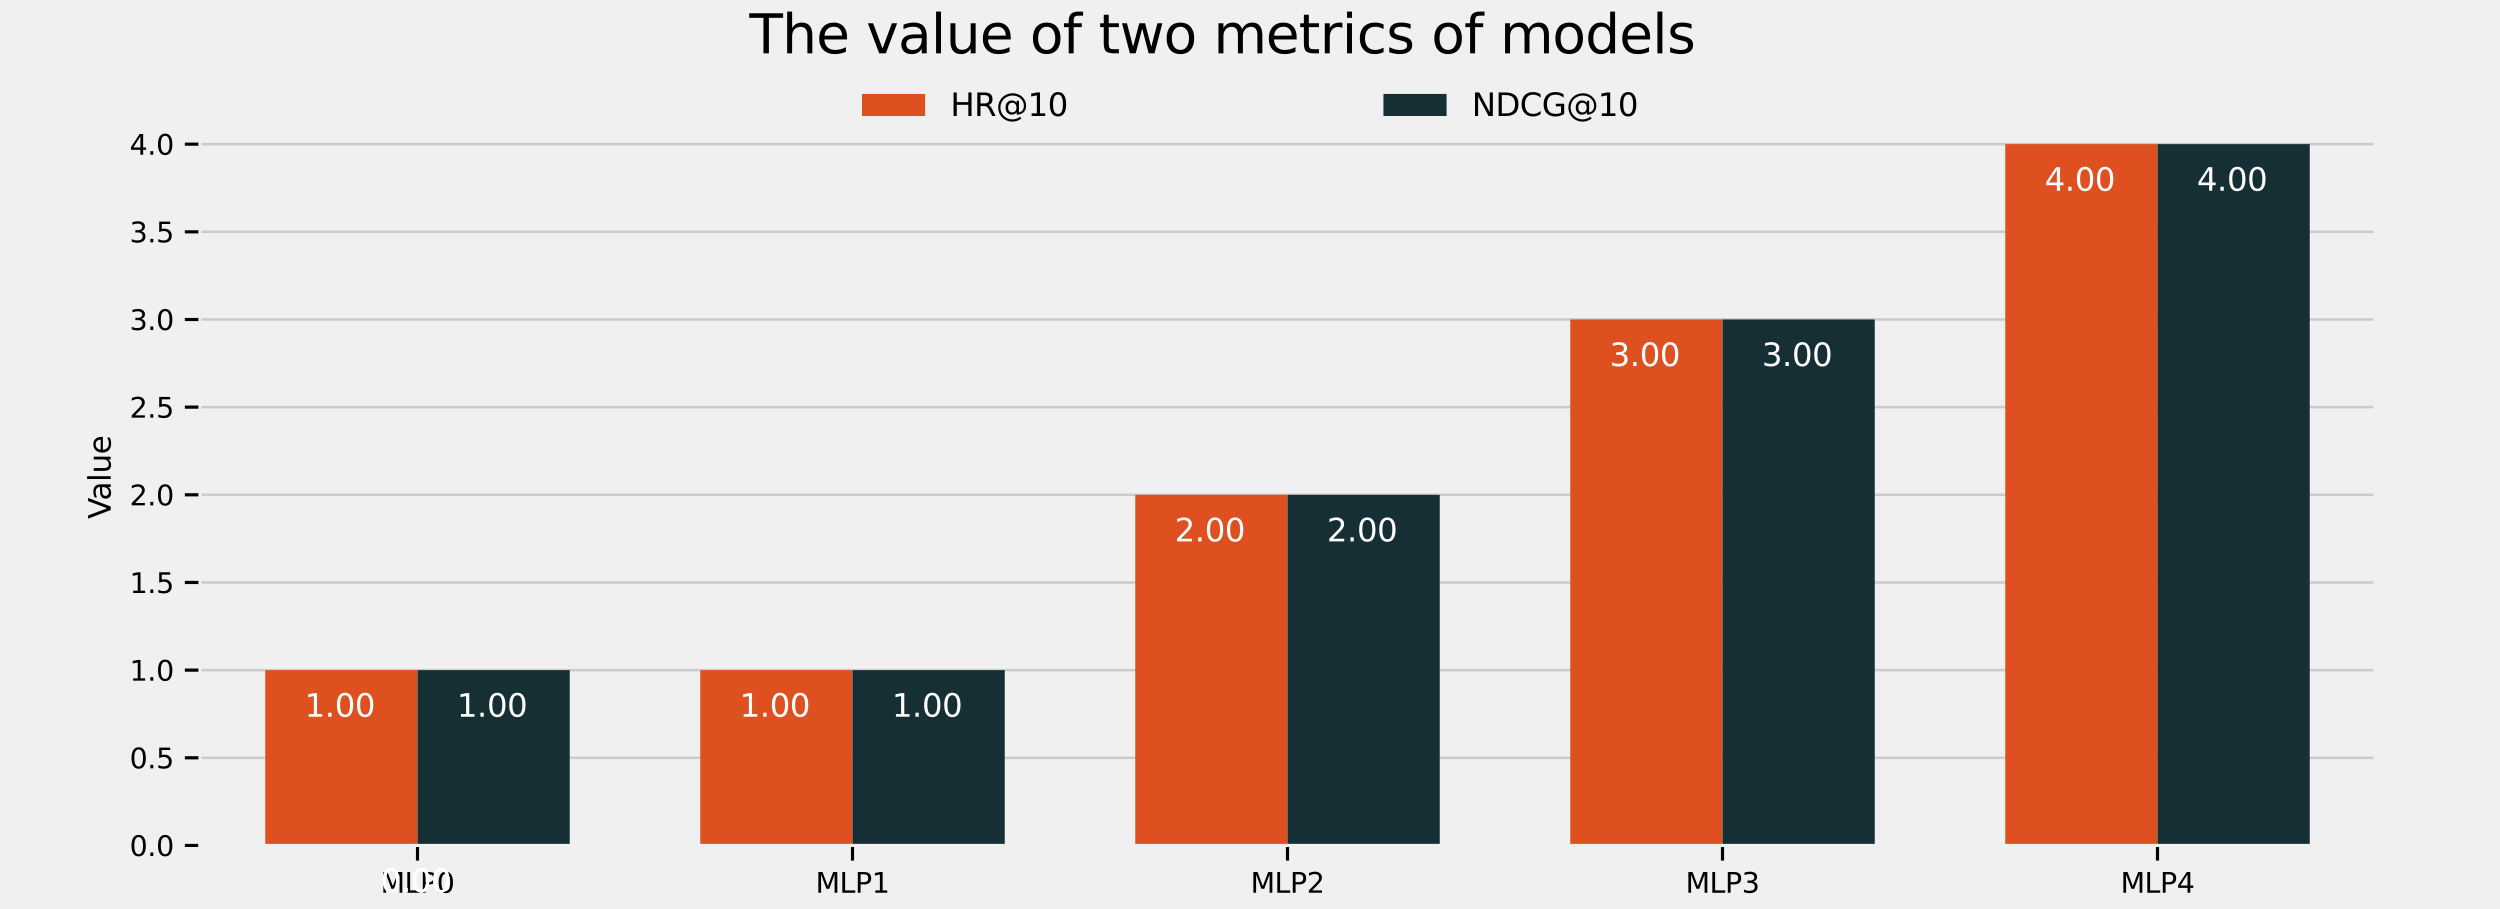 <?xml version="1.0" encoding="utf-8" standalone="no"?>
<!DOCTYPE svg PUBLIC "-//W3C//DTD SVG 1.1//EN"
  "http://www.w3.org/Graphics/SVG/1.1/DTD/svg11.dtd">
<svg xmlns:xlink="http://www.w3.org/1999/xlink" width="792pt" height="288pt" viewBox="0 0 792 288" xmlns="http://www.w3.org/2000/svg" version="1.1">
 <defs>
  <style type="text/css">*{stroke-linejoin: round; stroke-linecap: butt}</style>
 </defs>
 <g id="figure_1">
  <g id="patch_1">
   <path d="M 0 288 
L 792 288 
L 792 0 
L 0 0 
z
" style="fill: #f0f0f0"/>
  </g>
  <g id="axes_1">
   <g id="patch_2">
    <path d="M 63.36 267.84 
L 752.4 267.84 
L 752.4 34.56 
L 63.36 34.56 
z
" style="fill: #f0f0f0"/>
   </g>
   <g id="matplotlib.axis_1">
    <g id="xtick_1">
     <g id="line2d_1">
      <defs>
       <path id="m71b83e7e61" d="M 0 0 
L 0 4.8 
" style="stroke: #000000"/>
      </defs>
      <g>
       <use xlink:href="#m71b83e7e61" x="132.264" y="267.84" style="stroke: #000000"/>
      </g>
     </g>
     <g id="text_1">
      <!-- MLP0 -->
      <g transform="translate(120.563 282.827) scale(0.088 -0.088)">
       <defs>
        <path id="DejaVuSans-4d" d="M 628 4666 
L 1569 4666 
L 2759 1491 
L 3956 4666 
L 4897 4666 
L 4897 0 
L 4281 0 
L 4281 4097 
L 3078 897 
L 2444 897 
L 1241 4097 
L 1241 0 
L 628 0 
L 628 4666 
z
" transform="scale(0.016)"/>
        <path id="DejaVuSans-4c" d="M 628 4666 
L 1259 4666 
L 1259 531 
L 3531 531 
L 3531 0 
L 628 0 
L 628 4666 
z
" transform="scale(0.016)"/>
        <path id="DejaVuSans-50" d="M 1259 4147 
L 1259 2394 
L 2053 2394 
Q 2494 2394 2734 2622 
Q 2975 2850 2975 3272 
Q 2975 3691 2734 3919 
Q 2494 4147 2053 4147 
L 1259 4147 
z
M 628 4666 
L 2053 4666 
Q 2838 4666 3239 4311 
Q 3641 3956 3641 3272 
Q 3641 2581 3239 2228 
Q 2838 1875 2053 1875 
L 1259 1875 
L 1259 0 
L 628 0 
L 628 4666 
z
" transform="scale(0.016)"/>
        <path id="DejaVuSans-30" d="M 2034 4250 
Q 1547 4250 1301 3770 
Q 1056 3291 1056 2328 
Q 1056 1369 1301 889 
Q 1547 409 2034 409 
Q 2525 409 2770 889 
Q 3016 1369 3016 2328 
Q 3016 3291 2770 3770 
Q 2525 4250 2034 4250 
z
M 2034 4750 
Q 2819 4750 3233 4129 
Q 3647 3509 3647 2328 
Q 3647 1150 3233 529 
Q 2819 -91 2034 -91 
Q 1250 -91 836 529 
Q 422 1150 422 2328 
Q 422 3509 836 4129 
Q 1250 4750 2034 4750 
z
" transform="scale(0.016)"/>
       </defs>
       <use xlink:href="#DejaVuSans-4d"/>
       <use xlink:href="#DejaVuSans-4c" x="86.279"/>
       <use xlink:href="#DejaVuSans-50" x="141.992"/>
       <use xlink:href="#DejaVuSans-30" x="202.295"/>
      </g>
     </g>
    </g>
    <g id="xtick_2">
     <g id="line2d_2">
      <g>
       <use xlink:href="#m71b83e7e61" x="270.072" y="267.84" style="stroke: #000000"/>
      </g>
     </g>
     <g id="text_2">
      <!-- MLP1 -->
      <g transform="translate(258.371 282.827) scale(0.088 -0.088)">
       <defs>
        <path id="DejaVuSans-31" d="M 794 531 
L 1825 531 
L 1825 4091 
L 703 3866 
L 703 4441 
L 1819 4666 
L 2450 4666 
L 2450 531 
L 3481 531 
L 3481 0 
L 794 0 
L 794 531 
z
" transform="scale(0.016)"/>
       </defs>
       <use xlink:href="#DejaVuSans-4d"/>
       <use xlink:href="#DejaVuSans-4c" x="86.279"/>
       <use xlink:href="#DejaVuSans-50" x="141.992"/>
       <use xlink:href="#DejaVuSans-31" x="202.295"/>
      </g>
     </g>
    </g>
    <g id="xtick_3">
     <g id="line2d_3">
      <g>
       <use xlink:href="#m71b83e7e61" x="407.88" y="267.84" style="stroke: #000000"/>
      </g>
     </g>
     <g id="text_3">
      <!-- MLP2 -->
      <g transform="translate(396.179 282.827) scale(0.088 -0.088)">
       <defs>
        <path id="DejaVuSans-32" d="M 1228 531 
L 3431 531 
L 3431 0 
L 469 0 
L 469 531 
Q 828 903 1448 1529 
Q 2069 2156 2228 2338 
Q 2531 2678 2651 2914 
Q 2772 3150 2772 3378 
Q 2772 3750 2511 3984 
Q 2250 4219 1831 4219 
Q 1534 4219 1204 4116 
Q 875 4013 500 3803 
L 500 4441 
Q 881 4594 1212 4672 
Q 1544 4750 1819 4750 
Q 2544 4750 2975 4387 
Q 3406 4025 3406 3419 
Q 3406 3131 3298 2873 
Q 3191 2616 2906 2266 
Q 2828 2175 2409 1742 
Q 1991 1309 1228 531 
z
" transform="scale(0.016)"/>
       </defs>
       <use xlink:href="#DejaVuSans-4d"/>
       <use xlink:href="#DejaVuSans-4c" x="86.279"/>
       <use xlink:href="#DejaVuSans-50" x="141.992"/>
       <use xlink:href="#DejaVuSans-32" x="202.295"/>
      </g>
     </g>
    </g>
    <g id="xtick_4">
     <g id="line2d_4">
      <g>
       <use xlink:href="#m71b83e7e61" x="545.688" y="267.84" style="stroke: #000000"/>
      </g>
     </g>
     <g id="text_4">
      <!-- MLP3 -->
      <g transform="translate(533.987 282.827) scale(0.088 -0.088)">
       <defs>
        <path id="DejaVuSans-33" d="M 2597 2516 
Q 3050 2419 3304 2112 
Q 3559 1806 3559 1356 
Q 3559 666 3084 287 
Q 2609 -91 1734 -91 
Q 1441 -91 1130 -33 
Q 819 25 488 141 
L 488 750 
Q 750 597 1062 519 
Q 1375 441 1716 441 
Q 2309 441 2620 675 
Q 2931 909 2931 1356 
Q 2931 1769 2642 2001 
Q 2353 2234 1838 2234 
L 1294 2234 
L 1294 2753 
L 1863 2753 
Q 2328 2753 2575 2939 
Q 2822 3125 2822 3475 
Q 2822 3834 2567 4026 
Q 2313 4219 1838 4219 
Q 1578 4219 1281 4162 
Q 984 4106 628 3988 
L 628 4550 
Q 988 4650 1302 4700 
Q 1616 4750 1894 4750 
Q 2613 4750 3031 4423 
Q 3450 4097 3450 3541 
Q 3450 3153 3228 2886 
Q 3006 2619 2597 2516 
z
" transform="scale(0.016)"/>
       </defs>
       <use xlink:href="#DejaVuSans-4d"/>
       <use xlink:href="#DejaVuSans-4c" x="86.279"/>
       <use xlink:href="#DejaVuSans-50" x="141.992"/>
       <use xlink:href="#DejaVuSans-33" x="202.295"/>
      </g>
     </g>
    </g>
    <g id="xtick_5">
     <g id="line2d_5">
      <g>
       <use xlink:href="#m71b83e7e61" x="683.496" y="267.84" style="stroke: #000000"/>
      </g>
     </g>
     <g id="text_5">
      <!-- MLP4 -->
      <g transform="translate(671.795 282.827) scale(0.088 -0.088)">
       <defs>
        <path id="DejaVuSans-34" d="M 2419 4116 
L 825 1625 
L 2419 1625 
L 2419 4116 
z
M 2253 4666 
L 3047 4666 
L 3047 1625 
L 3713 1625 
L 3713 1100 
L 3047 1100 
L 3047 0 
L 2419 0 
L 2419 1100 
L 313 1100 
L 313 1709 
L 2253 4666 
z
" transform="scale(0.016)"/>
       </defs>
       <use xlink:href="#DejaVuSans-4d"/>
       <use xlink:href="#DejaVuSans-4c" x="86.279"/>
       <use xlink:href="#DejaVuSans-50" x="141.992"/>
       <use xlink:href="#DejaVuSans-34" x="202.295"/>
      </g>
     </g>
    </g>
    <g id="text_6">
     <!-- Model -->
     <g transform="translate(393.467 295.951) scale(0.096 -0.096)">
      <defs>
       <path id="DejaVuSans-6f" d="M 1959 3097 
Q 1497 3097 1228 2736 
Q 959 2375 959 1747 
Q 959 1119 1226 758 
Q 1494 397 1959 397 
Q 2419 397 2687 759 
Q 2956 1122 2956 1747 
Q 2956 2369 2687 2733 
Q 2419 3097 1959 3097 
z
M 1959 3584 
Q 2709 3584 3137 3096 
Q 3566 2609 3566 1747 
Q 3566 888 3137 398 
Q 2709 -91 1959 -91 
Q 1206 -91 779 398 
Q 353 888 353 1747 
Q 353 2609 779 3096 
Q 1206 3584 1959 3584 
z
" transform="scale(0.016)"/>
       <path id="DejaVuSans-64" d="M 2906 2969 
L 2906 4863 
L 3481 4863 
L 3481 0 
L 2906 0 
L 2906 525 
Q 2725 213 2448 61 
Q 2172 -91 1784 -91 
Q 1150 -91 751 415 
Q 353 922 353 1747 
Q 353 2572 751 3078 
Q 1150 3584 1784 3584 
Q 2172 3584 2448 3432 
Q 2725 3281 2906 2969 
z
M 947 1747 
Q 947 1113 1208 752 
Q 1469 391 1925 391 
Q 2381 391 2643 752 
Q 2906 1113 2906 1747 
Q 2906 2381 2643 2742 
Q 2381 3103 1925 3103 
Q 1469 3103 1208 2742 
Q 947 2381 947 1747 
z
" transform="scale(0.016)"/>
       <path id="DejaVuSans-65" d="M 3597 1894 
L 3597 1613 
L 953 1613 
Q 991 1019 1311 708 
Q 1631 397 2203 397 
Q 2534 397 2845 478 
Q 3156 559 3463 722 
L 3463 178 
Q 3153 47 2828 -22 
Q 2503 -91 2169 -91 
Q 1331 -91 842 396 
Q 353 884 353 1716 
Q 353 2575 817 3079 
Q 1281 3584 2069 3584 
Q 2775 3584 3186 3129 
Q 3597 2675 3597 1894 
z
M 3022 2063 
Q 3016 2534 2758 2815 
Q 2500 3097 2075 3097 
Q 1594 3097 1305 2825 
Q 1016 2553 972 2059 
L 3022 2063 
z
" transform="scale(0.016)"/>
       <path id="DejaVuSans-6c" d="M 603 4863 
L 1178 4863 
L 1178 0 
L 603 0 
L 603 4863 
z
" transform="scale(0.016)"/>
      </defs>
      <use xlink:href="#DejaVuSans-4d"/>
      <use xlink:href="#DejaVuSans-6f" x="86.279"/>
      <use xlink:href="#DejaVuSans-64" x="147.461"/>
      <use xlink:href="#DejaVuSans-65" x="210.938"/>
      <use xlink:href="#DejaVuSans-6c" x="272.461"/>
     </g>
    </g>
   </g>
   <g id="matplotlib.axis_2">
    <g id="ytick_1">
     <g id="line2d_6">
      <path d="M 63.36 267.84 
L 752.4 267.84 
" clip-path="url(#p6861782505)" style="fill: none; stroke: #cbcbcb; stroke-width: 0.8"/>
     </g>
     <g id="line2d_7">
      <defs>
       <path id="mdfe01c1370" d="M 0 0 
L -4.8 0 
" style="stroke: #000000"/>
      </defs>
      <g>
       <use xlink:href="#mdfe01c1370" x="63.36" y="267.84" style="stroke: #000000"/>
      </g>
     </g>
     <g id="text_7">
      <!-- 0.0 -->
      <g transform="translate(41.065 271.183) scale(0.088 -0.088)">
       <defs>
        <path id="DejaVuSans-2e" d="M 684 794 
L 1344 794 
L 1344 0 
L 684 0 
L 684 794 
z
" transform="scale(0.016)"/>
       </defs>
       <use xlink:href="#DejaVuSans-30"/>
       <use xlink:href="#DejaVuSans-2e" x="63.623"/>
       <use xlink:href="#DejaVuSans-30" x="95.41"/>
      </g>
     </g>
    </g>
    <g id="ytick_2">
     <g id="line2d_8">
      <path d="M 63.36 240.069 
L 752.4 240.069 
" clip-path="url(#p6861782505)" style="fill: none; stroke: #cbcbcb; stroke-width: 0.8"/>
     </g>
     <g id="line2d_9">
      <g>
       <use xlink:href="#mdfe01c1370" x="63.36" y="240.069" style="stroke: #000000"/>
      </g>
     </g>
     <g id="text_8">
      <!-- 0.5 -->
      <g transform="translate(41.065 243.412) scale(0.088 -0.088)">
       <defs>
        <path id="DejaVuSans-35" d="M 691 4666 
L 3169 4666 
L 3169 4134 
L 1269 4134 
L 1269 2991 
Q 1406 3038 1543 3061 
Q 1681 3084 1819 3084 
Q 2600 3084 3056 2656 
Q 3513 2228 3513 1497 
Q 3513 744 3044 326 
Q 2575 -91 1722 -91 
Q 1428 -91 1123 -41 
Q 819 9 494 109 
L 494 744 
Q 775 591 1075 516 
Q 1375 441 1709 441 
Q 2250 441 2565 725 
Q 2881 1009 2881 1497 
Q 2881 1984 2565 2268 
Q 2250 2553 1709 2553 
Q 1456 2553 1204 2497 
Q 953 2441 691 2322 
L 691 4666 
z
" transform="scale(0.016)"/>
       </defs>
       <use xlink:href="#DejaVuSans-30"/>
       <use xlink:href="#DejaVuSans-2e" x="63.623"/>
       <use xlink:href="#DejaVuSans-35" x="95.41"/>
      </g>
     </g>
    </g>
    <g id="ytick_3">
     <g id="line2d_10">
      <path d="M 63.36 212.297 
L 752.4 212.297 
" clip-path="url(#p6861782505)" style="fill: none; stroke: #cbcbcb; stroke-width: 0.8"/>
     </g>
     <g id="line2d_11">
      <g>
       <use xlink:href="#mdfe01c1370" x="63.36" y="212.297" style="stroke: #000000"/>
      </g>
     </g>
     <g id="text_9">
      <!-- 1.0 -->
      <g transform="translate(41.065 215.64) scale(0.088 -0.088)">
       <use xlink:href="#DejaVuSans-31"/>
       <use xlink:href="#DejaVuSans-2e" x="63.623"/>
       <use xlink:href="#DejaVuSans-30" x="95.41"/>
      </g>
     </g>
    </g>
    <g id="ytick_4">
     <g id="line2d_12">
      <path d="M 63.36 184.526 
L 752.4 184.526 
" clip-path="url(#p6861782505)" style="fill: none; stroke: #cbcbcb; stroke-width: 0.8"/>
     </g>
     <g id="line2d_13">
      <g>
       <use xlink:href="#mdfe01c1370" x="63.36" y="184.526" style="stroke: #000000"/>
      </g>
     </g>
     <g id="text_10">
      <!-- 1.5 -->
      <g transform="translate(41.065 187.869) scale(0.088 -0.088)">
       <use xlink:href="#DejaVuSans-31"/>
       <use xlink:href="#DejaVuSans-2e" x="63.623"/>
       <use xlink:href="#DejaVuSans-35" x="95.41"/>
      </g>
     </g>
    </g>
    <g id="ytick_5">
     <g id="line2d_14">
      <path d="M 63.36 156.754 
L 752.4 156.754 
" clip-path="url(#p6861782505)" style="fill: none; stroke: #cbcbcb; stroke-width: 0.8"/>
     </g>
     <g id="line2d_15">
      <g>
       <use xlink:href="#mdfe01c1370" x="63.36" y="156.754" style="stroke: #000000"/>
      </g>
     </g>
     <g id="text_11">
      <!-- 2.0 -->
      <g transform="translate(41.065 160.098) scale(0.088 -0.088)">
       <use xlink:href="#DejaVuSans-32"/>
       <use xlink:href="#DejaVuSans-2e" x="63.623"/>
       <use xlink:href="#DejaVuSans-30" x="95.41"/>
      </g>
     </g>
    </g>
    <g id="ytick_6">
     <g id="line2d_16">
      <path d="M 63.36 128.983 
L 752.4 128.983 
" clip-path="url(#p6861782505)" style="fill: none; stroke: #cbcbcb; stroke-width: 0.8"/>
     </g>
     <g id="line2d_17">
      <g>
       <use xlink:href="#mdfe01c1370" x="63.36" y="128.983" style="stroke: #000000"/>
      </g>
     </g>
     <g id="text_12">
      <!-- 2.5 -->
      <g transform="translate(41.065 132.326) scale(0.088 -0.088)">
       <use xlink:href="#DejaVuSans-32"/>
       <use xlink:href="#DejaVuSans-2e" x="63.623"/>
       <use xlink:href="#DejaVuSans-35" x="95.41"/>
      </g>
     </g>
    </g>
    <g id="ytick_7">
     <g id="line2d_18">
      <path d="M 63.36 101.211 
L 752.4 101.211 
" clip-path="url(#p6861782505)" style="fill: none; stroke: #cbcbcb; stroke-width: 0.8"/>
     </g>
     <g id="line2d_19">
      <g>
       <use xlink:href="#mdfe01c1370" x="63.36" y="101.211" style="stroke: #000000"/>
      </g>
     </g>
     <g id="text_13">
      <!-- 3.0 -->
      <g transform="translate(41.065 104.555) scale(0.088 -0.088)">
       <use xlink:href="#DejaVuSans-33"/>
       <use xlink:href="#DejaVuSans-2e" x="63.623"/>
       <use xlink:href="#DejaVuSans-30" x="95.41"/>
      </g>
     </g>
    </g>
    <g id="ytick_8">
     <g id="line2d_20">
      <path d="M 63.36 73.44 
L 752.4 73.44 
" clip-path="url(#p6861782505)" style="fill: none; stroke: #cbcbcb; stroke-width: 0.8"/>
     </g>
     <g id="line2d_21">
      <g>
       <use xlink:href="#mdfe01c1370" x="63.36" y="73.44" style="stroke: #000000"/>
      </g>
     </g>
     <g id="text_14">
      <!-- 3.5 -->
      <g transform="translate(41.065 76.783) scale(0.088 -0.088)">
       <use xlink:href="#DejaVuSans-33"/>
       <use xlink:href="#DejaVuSans-2e" x="63.623"/>
       <use xlink:href="#DejaVuSans-35" x="95.41"/>
      </g>
     </g>
    </g>
    <g id="ytick_9">
     <g id="line2d_22">
      <path d="M 63.36 45.669 
L 752.4 45.669 
" clip-path="url(#p6861782505)" style="fill: none; stroke: #cbcbcb; stroke-width: 0.8"/>
     </g>
     <g id="line2d_23">
      <g>
       <use xlink:href="#mdfe01c1370" x="63.36" y="45.669" style="stroke: #000000"/>
      </g>
     </g>
     <g id="text_15">
      <!-- 4.0 -->
      <g transform="translate(41.065 49.012) scale(0.088 -0.088)">
       <use xlink:href="#DejaVuSans-34"/>
       <use xlink:href="#DejaVuSans-2e" x="63.623"/>
       <use xlink:href="#DejaVuSans-30" x="95.41"/>
      </g>
     </g>
    </g>
    <g id="text_16">
     <!-- Value -->
     <g transform="translate(35.069 164.382) rotate(-90) scale(0.096 -0.096)">
      <defs>
       <path id="DejaVuSans-56" d="M 1831 0 
L 50 4666 
L 709 4666 
L 2188 738 
L 3669 4666 
L 4325 4666 
L 2547 0 
L 1831 0 
z
" transform="scale(0.016)"/>
       <path id="DejaVuSans-61" d="M 2194 1759 
Q 1497 1759 1228 1600 
Q 959 1441 959 1056 
Q 959 750 1161 570 
Q 1363 391 1709 391 
Q 2188 391 2477 730 
Q 2766 1069 2766 1631 
L 2766 1759 
L 2194 1759 
z
M 3341 1997 
L 3341 0 
L 2766 0 
L 2766 531 
Q 2569 213 2275 61 
Q 1981 -91 1556 -91 
Q 1019 -91 701 211 
Q 384 513 384 1019 
Q 384 1609 779 1909 
Q 1175 2209 1959 2209 
L 2766 2209 
L 2766 2266 
Q 2766 2663 2505 2880 
Q 2244 3097 1772 3097 
Q 1472 3097 1187 3025 
Q 903 2953 641 2809 
L 641 3341 
Q 956 3463 1253 3523 
Q 1550 3584 1831 3584 
Q 2591 3584 2966 3190 
Q 3341 2797 3341 1997 
z
" transform="scale(0.016)"/>
       <path id="DejaVuSans-75" d="M 544 1381 
L 544 3500 
L 1119 3500 
L 1119 1403 
Q 1119 906 1312 657 
Q 1506 409 1894 409 
Q 2359 409 2629 706 
Q 2900 1003 2900 1516 
L 2900 3500 
L 3475 3500 
L 3475 0 
L 2900 0 
L 2900 538 
Q 2691 219 2414 64 
Q 2138 -91 1772 -91 
Q 1169 -91 856 284 
Q 544 659 544 1381 
z
M 1991 3584 
L 1991 3584 
z
" transform="scale(0.016)"/>
      </defs>
      <use xlink:href="#DejaVuSans-56"/>
      <use xlink:href="#DejaVuSans-61" x="60.658"/>
      <use xlink:href="#DejaVuSans-6c" x="121.938"/>
      <use xlink:href="#DejaVuSans-75" x="149.721"/>
      <use xlink:href="#DejaVuSans-65" x="213.1"/>
     </g>
    </g>
   </g>
   <g id="patch_3">
    <path d="M 84.031 267.84 
L 132.264 267.84 
L 132.264 212.297 
L 84.031 212.297 
z
" clip-path="url(#p6861782505)" style="fill: #df5020"/>
   </g>
   <g id="patch_4">
    <path d="M 221.839 267.84 
L 270.072 267.84 
L 270.072 212.297 
L 221.839 212.297 
z
" clip-path="url(#p6861782505)" style="fill: #df5020"/>
   </g>
   <g id="patch_5">
    <path d="M 359.647 267.84 
L 407.88 267.84 
L 407.88 156.754 
L 359.647 156.754 
z
" clip-path="url(#p6861782505)" style="fill: #df5020"/>
   </g>
   <g id="patch_6">
    <path d="M 497.455 267.84 
L 545.688 267.84 
L 545.688 101.211 
L 497.455 101.211 
z
" clip-path="url(#p6861782505)" style="fill: #df5020"/>
   </g>
   <g id="patch_7">
    <path d="M 635.263 267.84 
L 683.496 267.84 
L 683.496 45.669 
L 635.263 45.669 
z
" clip-path="url(#p6861782505)" style="fill: #df5020"/>
   </g>
   <g id="patch_8">
    <path d="M 132.264 267.84 
L 180.497 267.84 
L 180.497 212.297 
L 132.264 212.297 
z
" clip-path="url(#p6861782505)" style="fill: #152f35"/>
   </g>
   <g id="patch_9">
    <path d="M 270.072 267.84 
L 318.305 267.84 
L 318.305 212.297 
L 270.072 212.297 
z
" clip-path="url(#p6861782505)" style="fill: #152f35"/>
   </g>
   <g id="patch_10">
    <path d="M 407.88 267.84 
L 456.113 267.84 
L 456.113 156.754 
L 407.88 156.754 
z
" clip-path="url(#p6861782505)" style="fill: #152f35"/>
   </g>
   <g id="patch_11">
    <path d="M 545.688 267.84 
L 593.921 267.84 
L 593.921 101.211 
L 545.688 101.211 
z
" clip-path="url(#p6861782505)" style="fill: #152f35"/>
   </g>
   <g id="patch_12">
    <path d="M 683.496 267.84 
L 731.729 267.84 
L 731.729 45.669 
L 683.496 45.669 
z
" clip-path="url(#p6861782505)" style="fill: #152f35"/>
   </g>
   <g id="patch_13">
    <path d="M 132.264 267.84 
L 132.264 267.84 
L 132.264 267.84 
L 132.264 267.84 
z
" clip-path="url(#p6861782505)" style="fill: #df5020"/>
   </g>
   <g id="patch_14">
    <path d="M 132.264 267.84 
L 132.264 267.84 
L 132.264 267.84 
L 132.264 267.84 
z
" clip-path="url(#p6861782505)" style="fill: #152f35"/>
   </g>
   <g id="line2d_24">
    <path clip-path="url(#p6861782505)" style="fill: none; stroke: #424242; stroke-width: 1.8"/>
   </g>
   <g id="line2d_25">
    <path clip-path="url(#p6861782505)" style="fill: none; stroke: #424242; stroke-width: 1.8"/>
   </g>
   <g id="line2d_26">
    <path clip-path="url(#p6861782505)" style="fill: none; stroke: #424242; stroke-width: 1.8"/>
   </g>
   <g id="line2d_27">
    <path clip-path="url(#p6861782505)" style="fill: none; stroke: #424242; stroke-width: 1.8"/>
   </g>
   <g id="line2d_28">
    <path clip-path="url(#p6861782505)" style="fill: none; stroke: #424242; stroke-width: 1.8"/>
   </g>
   <g id="line2d_29">
    <path clip-path="url(#p6861782505)" style="fill: none; stroke: #424242; stroke-width: 1.8"/>
   </g>
   <g id="line2d_30">
    <path clip-path="url(#p6861782505)" style="fill: none; stroke: #424242; stroke-width: 1.8"/>
   </g>
   <g id="line2d_31">
    <path clip-path="url(#p6861782505)" style="fill: none; stroke: #424242; stroke-width: 1.8"/>
   </g>
   <g id="line2d_32">
    <path clip-path="url(#p6861782505)" style="fill: none; stroke: #424242; stroke-width: 1.8"/>
   </g>
   <g id="line2d_33">
    <path clip-path="url(#p6861782505)" style="fill: none; stroke: #424242; stroke-width: 1.8"/>
   </g>
   <g id="patch_15">
    <path d="M 63.36 267.84 
L 63.36 34.56 
" style="fill: none; stroke: #f0f0f0; stroke-linejoin: miter; stroke-linecap: square"/>
   </g>
   <g id="patch_16">
    <path d="M 752.4 267.84 
L 752.4 34.56 
" style="fill: none; stroke: #f0f0f0; stroke-linejoin: miter; stroke-linecap: square"/>
   </g>
   <g id="patch_17">
    <path d="M 63.36 267.84 
L 752.4 267.84 
" style="fill: none; stroke: #f0f0f0; stroke-linejoin: miter; stroke-linecap: square"/>
   </g>
   <g id="patch_18">
    <path d="M 63.36 34.56 
L 752.4 34.56 
" style="fill: none; stroke: #f0f0f0; stroke-linejoin: miter; stroke-linecap: square"/>
   </g>
   <g id="text_17">
    <!-- 1.00 -->
    <g style="fill: #ffffff" transform="translate(96.515 227.057) scale(0.1 -0.1)">
     <use xlink:href="#DejaVuSans-31"/>
     <use xlink:href="#DejaVuSans-2e" x="63.623"/>
     <use xlink:href="#DejaVuSans-30" x="95.41"/>
     <use xlink:href="#DejaVuSans-30" x="159.033"/>
    </g>
   </g>
   <g id="text_18">
    <!-- 1.00 -->
    <g style="fill: #ffffff" transform="translate(234.323 227.057) scale(0.1 -0.1)">
     <use xlink:href="#DejaVuSans-31"/>
     <use xlink:href="#DejaVuSans-2e" x="63.623"/>
     <use xlink:href="#DejaVuSans-30" x="95.41"/>
     <use xlink:href="#DejaVuSans-30" x="159.033"/>
    </g>
   </g>
   <g id="text_19">
    <!-- 2.00 -->
    <g style="fill: #ffffff" transform="translate(372.131 171.514) scale(0.1 -0.1)">
     <use xlink:href="#DejaVuSans-32"/>
     <use xlink:href="#DejaVuSans-2e" x="63.623"/>
     <use xlink:href="#DejaVuSans-30" x="95.41"/>
     <use xlink:href="#DejaVuSans-30" x="159.033"/>
    </g>
   </g>
   <g id="text_20">
    <!-- 3.00 -->
    <g style="fill: #ffffff" transform="translate(509.939 115.971) scale(0.1 -0.1)">
     <use xlink:href="#DejaVuSans-33"/>
     <use xlink:href="#DejaVuSans-2e" x="63.623"/>
     <use xlink:href="#DejaVuSans-30" x="95.41"/>
     <use xlink:href="#DejaVuSans-30" x="159.033"/>
    </g>
   </g>
   <g id="text_21">
    <!-- 4.00 -->
    <g style="fill: #ffffff" transform="translate(647.747 60.428) scale(0.1 -0.1)">
     <use xlink:href="#DejaVuSans-34"/>
     <use xlink:href="#DejaVuSans-2e" x="63.623"/>
     <use xlink:href="#DejaVuSans-30" x="95.41"/>
     <use xlink:href="#DejaVuSans-30" x="159.033"/>
    </g>
   </g>
   <g id="text_22">
    <!-- 1.00 -->
    <g style="fill: #ffffff" transform="translate(144.748 227.057) scale(0.1 -0.1)">
     <use xlink:href="#DejaVuSans-31"/>
     <use xlink:href="#DejaVuSans-2e" x="63.623"/>
     <use xlink:href="#DejaVuSans-30" x="95.41"/>
     <use xlink:href="#DejaVuSans-30" x="159.033"/>
    </g>
   </g>
   <g id="text_23">
    <!-- 1.00 -->
    <g style="fill: #ffffff" transform="translate(282.556 227.057) scale(0.1 -0.1)">
     <use xlink:href="#DejaVuSans-31"/>
     <use xlink:href="#DejaVuSans-2e" x="63.623"/>
     <use xlink:href="#DejaVuSans-30" x="95.41"/>
     <use xlink:href="#DejaVuSans-30" x="159.033"/>
    </g>
   </g>
   <g id="text_24">
    <!-- 2.00 -->
    <g style="fill: #ffffff" transform="translate(420.364 171.514) scale(0.1 -0.1)">
     <use xlink:href="#DejaVuSans-32"/>
     <use xlink:href="#DejaVuSans-2e" x="63.623"/>
     <use xlink:href="#DejaVuSans-30" x="95.41"/>
     <use xlink:href="#DejaVuSans-30" x="159.033"/>
    </g>
   </g>
   <g id="text_25">
    <!-- 3.00 -->
    <g style="fill: #ffffff" transform="translate(558.172 115.971) scale(0.1 -0.1)">
     <use xlink:href="#DejaVuSans-33"/>
     <use xlink:href="#DejaVuSans-2e" x="63.623"/>
     <use xlink:href="#DejaVuSans-30" x="95.41"/>
     <use xlink:href="#DejaVuSans-30" x="159.033"/>
    </g>
   </g>
   <g id="text_26">
    <!-- 4.00 -->
    <g style="fill: #ffffff" transform="translate(695.98 60.428) scale(0.1 -0.1)">
     <use xlink:href="#DejaVuSans-34"/>
     <use xlink:href="#DejaVuSans-2e" x="63.623"/>
     <use xlink:href="#DejaVuSans-30" x="95.41"/>
     <use xlink:href="#DejaVuSans-30" x="159.033"/>
    </g>
   </g>
   <g id="text_27">
    <!-- 0.00 -->
    <g style="fill: #ffffff" transform="translate(120.631 282.599) scale(0.1 -0.1)">
     <use xlink:href="#DejaVuSans-30"/>
     <use xlink:href="#DejaVuSans-2e" x="63.623"/>
     <use xlink:href="#DejaVuSans-30" x="95.41"/>
     <use xlink:href="#DejaVuSans-30" x="159.033"/>
    </g>
   </g>
   <g id="text_28">
    <!-- 0.00 -->
    <g style="fill: #ffffff" transform="translate(120.631 282.599) scale(0.1 -0.1)">
     <use xlink:href="#DejaVuSans-30"/>
     <use xlink:href="#DejaVuSans-2e" x="63.623"/>
     <use xlink:href="#DejaVuSans-30" x="95.41"/>
     <use xlink:href="#DejaVuSans-30" x="159.033"/>
    </g>
   </g>
   <g id="text_29">
    <!-- The value of two metrics of models -->
    <g transform="translate(237.407 16.896) scale(0.17 -0.17)">
     <defs>
      <path id="DejaVuSans-54" d="M -19 4666 
L 3928 4666 
L 3928 4134 
L 2272 4134 
L 2272 0 
L 1638 0 
L 1638 4134 
L -19 4134 
L -19 4666 
z
" transform="scale(0.016)"/>
      <path id="DejaVuSans-68" d="M 3513 2113 
L 3513 0 
L 2938 0 
L 2938 2094 
Q 2938 2591 2744 2837 
Q 2550 3084 2163 3084 
Q 1697 3084 1428 2787 
Q 1159 2491 1159 1978 
L 1159 0 
L 581 0 
L 581 4863 
L 1159 4863 
L 1159 2956 
Q 1366 3272 1645 3428 
Q 1925 3584 2291 3584 
Q 2894 3584 3203 3211 
Q 3513 2838 3513 2113 
z
" transform="scale(0.016)"/>
      <path id="DejaVuSans-20" transform="scale(0.016)"/>
      <path id="DejaVuSans-76" d="M 191 3500 
L 800 3500 
L 1894 563 
L 2988 3500 
L 3597 3500 
L 2284 0 
L 1503 0 
L 191 3500 
z
" transform="scale(0.016)"/>
      <path id="DejaVuSans-66" d="M 2375 4863 
L 2375 4384 
L 1825 4384 
Q 1516 4384 1395 4259 
Q 1275 4134 1275 3809 
L 1275 3500 
L 2222 3500 
L 2222 3053 
L 1275 3053 
L 1275 0 
L 697 0 
L 697 3053 
L 147 3053 
L 147 3500 
L 697 3500 
L 697 3744 
Q 697 4328 969 4595 
Q 1241 4863 1831 4863 
L 2375 4863 
z
" transform="scale(0.016)"/>
      <path id="DejaVuSans-74" d="M 1172 4494 
L 1172 3500 
L 2356 3500 
L 2356 3053 
L 1172 3053 
L 1172 1153 
Q 1172 725 1289 603 
Q 1406 481 1766 481 
L 2356 481 
L 2356 0 
L 1766 0 
Q 1100 0 847 248 
Q 594 497 594 1153 
L 594 3053 
L 172 3053 
L 172 3500 
L 594 3500 
L 594 4494 
L 1172 4494 
z
" transform="scale(0.016)"/>
      <path id="DejaVuSans-77" d="M 269 3500 
L 844 3500 
L 1563 769 
L 2278 3500 
L 2956 3500 
L 3675 769 
L 4391 3500 
L 4966 3500 
L 4050 0 
L 3372 0 
L 2619 2869 
L 1863 0 
L 1184 0 
L 269 3500 
z
" transform="scale(0.016)"/>
      <path id="DejaVuSans-6d" d="M 3328 2828 
Q 3544 3216 3844 3400 
Q 4144 3584 4550 3584 
Q 5097 3584 5394 3201 
Q 5691 2819 5691 2113 
L 5691 0 
L 5113 0 
L 5113 2094 
Q 5113 2597 4934 2840 
Q 4756 3084 4391 3084 
Q 3944 3084 3684 2787 
Q 3425 2491 3425 1978 
L 3425 0 
L 2847 0 
L 2847 2094 
Q 2847 2600 2669 2842 
Q 2491 3084 2119 3084 
Q 1678 3084 1418 2786 
Q 1159 2488 1159 1978 
L 1159 0 
L 581 0 
L 581 3500 
L 1159 3500 
L 1159 2956 
Q 1356 3278 1631 3431 
Q 1906 3584 2284 3584 
Q 2666 3584 2933 3390 
Q 3200 3197 3328 2828 
z
" transform="scale(0.016)"/>
      <path id="DejaVuSans-72" d="M 2631 2963 
Q 2534 3019 2420 3045 
Q 2306 3072 2169 3072 
Q 1681 3072 1420 2755 
Q 1159 2438 1159 1844 
L 1159 0 
L 581 0 
L 581 3500 
L 1159 3500 
L 1159 2956 
Q 1341 3275 1631 3429 
Q 1922 3584 2338 3584 
Q 2397 3584 2469 3576 
Q 2541 3569 2628 3553 
L 2631 2963 
z
" transform="scale(0.016)"/>
      <path id="DejaVuSans-69" d="M 603 3500 
L 1178 3500 
L 1178 0 
L 603 0 
L 603 3500 
z
M 603 4863 
L 1178 4863 
L 1178 4134 
L 603 4134 
L 603 4863 
z
" transform="scale(0.016)"/>
      <path id="DejaVuSans-63" d="M 3122 3366 
L 3122 2828 
Q 2878 2963 2633 3030 
Q 2388 3097 2138 3097 
Q 1578 3097 1268 2742 
Q 959 2388 959 1747 
Q 959 1106 1268 751 
Q 1578 397 2138 397 
Q 2388 397 2633 464 
Q 2878 531 3122 666 
L 3122 134 
Q 2881 22 2623 -34 
Q 2366 -91 2075 -91 
Q 1284 -91 818 406 
Q 353 903 353 1747 
Q 353 2603 823 3093 
Q 1294 3584 2113 3584 
Q 2378 3584 2631 3529 
Q 2884 3475 3122 3366 
z
" transform="scale(0.016)"/>
      <path id="DejaVuSans-73" d="M 2834 3397 
L 2834 2853 
Q 2591 2978 2328 3040 
Q 2066 3103 1784 3103 
Q 1356 3103 1142 2972 
Q 928 2841 928 2578 
Q 928 2378 1081 2264 
Q 1234 2150 1697 2047 
L 1894 2003 
Q 2506 1872 2764 1633 
Q 3022 1394 3022 966 
Q 3022 478 2636 193 
Q 2250 -91 1575 -91 
Q 1294 -91 989 -36 
Q 684 19 347 128 
L 347 722 
Q 666 556 975 473 
Q 1284 391 1588 391 
Q 1994 391 2212 530 
Q 2431 669 2431 922 
Q 2431 1156 2273 1281 
Q 2116 1406 1581 1522 
L 1381 1569 
Q 847 1681 609 1914 
Q 372 2147 372 2553 
Q 372 3047 722 3315 
Q 1072 3584 1716 3584 
Q 2034 3584 2315 3537 
Q 2597 3491 2834 3397 
z
" transform="scale(0.016)"/>
     </defs>
     <use xlink:href="#DejaVuSans-54"/>
     <use xlink:href="#DejaVuSans-68" x="61.084"/>
     <use xlink:href="#DejaVuSans-65" x="124.463"/>
     <use xlink:href="#DejaVuSans-20" x="185.986"/>
     <use xlink:href="#DejaVuSans-76" x="217.773"/>
     <use xlink:href="#DejaVuSans-61" x="276.953"/>
     <use xlink:href="#DejaVuSans-6c" x="338.232"/>
     <use xlink:href="#DejaVuSans-75" x="366.016"/>
     <use xlink:href="#DejaVuSans-65" x="429.395"/>
     <use xlink:href="#DejaVuSans-20" x="490.918"/>
     <use xlink:href="#DejaVuSans-6f" x="522.705"/>
     <use xlink:href="#DejaVuSans-66" x="583.887"/>
     <use xlink:href="#DejaVuSans-20" x="619.092"/>
     <use xlink:href="#DejaVuSans-74" x="650.879"/>
     <use xlink:href="#DejaVuSans-77" x="690.088"/>
     <use xlink:href="#DejaVuSans-6f" x="771.875"/>
     <use xlink:href="#DejaVuSans-20" x="833.057"/>
     <use xlink:href="#DejaVuSans-6d" x="864.844"/>
     <use xlink:href="#DejaVuSans-65" x="962.256"/>
     <use xlink:href="#DejaVuSans-74" x="1023.779"/>
     <use xlink:href="#DejaVuSans-72" x="1062.988"/>
     <use xlink:href="#DejaVuSans-69" x="1104.102"/>
     <use xlink:href="#DejaVuSans-63" x="1131.885"/>
     <use xlink:href="#DejaVuSans-73" x="1186.865"/>
     <use xlink:href="#DejaVuSans-20" x="1238.965"/>
     <use xlink:href="#DejaVuSans-6f" x="1270.752"/>
     <use xlink:href="#DejaVuSans-66" x="1331.934"/>
     <use xlink:href="#DejaVuSans-20" x="1367.139"/>
     <use xlink:href="#DejaVuSans-6d" x="1398.926"/>
     <use xlink:href="#DejaVuSans-6f" x="1496.338"/>
     <use xlink:href="#DejaVuSans-64" x="1557.52"/>
     <use xlink:href="#DejaVuSans-65" x="1620.996"/>
     <use xlink:href="#DejaVuSans-6c" x="1682.52"/>
     <use xlink:href="#DejaVuSans-73" x="1710.303"/>
    </g>
   </g>
   <g id="legend_1">
    <g id="patch_19">
     <path d="M 273.084 36.758 
L 293.084 36.758 
L 293.084 29.758 
L 273.084 29.758 
z
" style="fill: #df5020"/>
    </g>
    <g id="text_30">
     <!-- HR@10 -->
     <g transform="translate(301.084 36.758) scale(0.1 -0.1)">
      <defs>
       <path id="DejaVuSans-48" d="M 628 4666 
L 1259 4666 
L 1259 2753 
L 3553 2753 
L 3553 4666 
L 4184 4666 
L 4184 0 
L 3553 0 
L 3553 2222 
L 1259 2222 
L 1259 0 
L 628 0 
L 628 4666 
z
" transform="scale(0.016)"/>
       <path id="DejaVuSans-52" d="M 2841 2188 
Q 3044 2119 3236 1894 
Q 3428 1669 3622 1275 
L 4263 0 
L 3584 0 
L 2988 1197 
Q 2756 1666 2539 1819 
Q 2322 1972 1947 1972 
L 1259 1972 
L 1259 0 
L 628 0 
L 628 4666 
L 2053 4666 
Q 2853 4666 3247 4331 
Q 3641 3997 3641 3322 
Q 3641 2881 3436 2590 
Q 3231 2300 2841 2188 
z
M 1259 4147 
L 1259 2491 
L 2053 2491 
Q 2509 2491 2742 2702 
Q 2975 2913 2975 3322 
Q 2975 3731 2742 3939 
Q 2509 4147 2053 4147 
L 1259 4147 
z
" transform="scale(0.016)"/>
       <path id="DejaVuSans-40" d="M 2381 1678 
Q 2381 1231 2603 976 
Q 2825 722 3213 722 
Q 3597 722 3817 978 
Q 4038 1234 4038 1678 
Q 4038 2116 3813 2373 
Q 3588 2631 3206 2631 
Q 2828 2631 2604 2375 
Q 2381 2119 2381 1678 
z
M 4084 744 
Q 3897 503 3655 389 
Q 3413 275 3091 275 
Q 2553 275 2217 664 
Q 1881 1053 1881 1678 
Q 1881 2303 2218 2693 
Q 2556 3084 3091 3084 
Q 3413 3084 3656 2967 
Q 3900 2850 4084 2613 
L 4084 3022 
L 4531 3022 
L 4531 722 
Q 4988 791 5245 1139 
Q 5503 1488 5503 2041 
Q 5503 2375 5404 2669 
Q 5306 2963 5106 3213 
Q 4781 3622 4314 3839 
Q 3847 4056 3297 4056 
Q 2913 4056 2559 3954 
Q 2206 3853 1906 3653 
Q 1416 3334 1139 2817 
Q 863 2300 863 1697 
Q 863 1200 1042 765 
Q 1222 331 1563 0 
Q 1891 -325 2322 -495 
Q 2753 -666 3244 -666 
Q 3647 -666 4036 -530 
Q 4425 -394 4750 -141 
L 5031 -488 
Q 4641 -791 4180 -952 
Q 3719 -1113 3244 -1113 
Q 2666 -1113 2153 -908 
Q 1641 -703 1241 -313 
Q 841 78 631 592 
Q 422 1106 422 1697 
Q 422 2266 634 2781 
Q 847 3297 1241 3688 
Q 1644 4084 2172 4295 
Q 2700 4506 3291 4506 
Q 3953 4506 4520 4234 
Q 5088 3963 5472 3463 
Q 5706 3156 5829 2797 
Q 5953 2438 5953 2053 
Q 5953 1231 5456 756 
Q 4959 281 4084 263 
L 4084 744 
z
" transform="scale(0.016)"/>
      </defs>
      <use xlink:href="#DejaVuSans-48"/>
      <use xlink:href="#DejaVuSans-52" x="75.195"/>
      <use xlink:href="#DejaVuSans-40" x="144.678"/>
      <use xlink:href="#DejaVuSans-31" x="244.678"/>
      <use xlink:href="#DejaVuSans-30" x="308.301"/>
     </g>
    </g>
    <g id="patch_20">
     <path d="M 438.278 36.758 
L 458.278 36.758 
L 458.278 29.758 
L 438.278 29.758 
z
" style="fill: #152f35"/>
    </g>
    <g id="text_31">
     <!-- NDCG@10 -->
     <g transform="translate(466.278 36.758) scale(0.1 -0.1)">
      <defs>
       <path id="DejaVuSans-4e" d="M 628 4666 
L 1478 4666 
L 3547 763 
L 3547 4666 
L 4159 4666 
L 4159 0 
L 3309 0 
L 1241 3903 
L 1241 0 
L 628 0 
L 628 4666 
z
" transform="scale(0.016)"/>
       <path id="DejaVuSans-44" d="M 1259 4147 
L 1259 519 
L 2022 519 
Q 2988 519 3436 956 
Q 3884 1394 3884 2338 
Q 3884 3275 3436 3711 
Q 2988 4147 2022 4147 
L 1259 4147 
z
M 628 4666 
L 1925 4666 
Q 3281 4666 3915 4102 
Q 4550 3538 4550 2338 
Q 4550 1131 3912 565 
Q 3275 0 1925 0 
L 628 0 
L 628 4666 
z
" transform="scale(0.016)"/>
       <path id="DejaVuSans-43" d="M 4122 4306 
L 4122 3641 
Q 3803 3938 3442 4084 
Q 3081 4231 2675 4231 
Q 1875 4231 1450 3742 
Q 1025 3253 1025 2328 
Q 1025 1406 1450 917 
Q 1875 428 2675 428 
Q 3081 428 3442 575 
Q 3803 722 4122 1019 
L 4122 359 
Q 3791 134 3420 21 
Q 3050 -91 2638 -91 
Q 1578 -91 968 557 
Q 359 1206 359 2328 
Q 359 3453 968 4101 
Q 1578 4750 2638 4750 
Q 3056 4750 3426 4639 
Q 3797 4528 4122 4306 
z
" transform="scale(0.016)"/>
       <path id="DejaVuSans-47" d="M 3809 666 
L 3809 1919 
L 2778 1919 
L 2778 2438 
L 4434 2438 
L 4434 434 
Q 4069 175 3628 42 
Q 3188 -91 2688 -91 
Q 1594 -91 976 548 
Q 359 1188 359 2328 
Q 359 3472 976 4111 
Q 1594 4750 2688 4750 
Q 3144 4750 3555 4637 
Q 3966 4525 4313 4306 
L 4313 3634 
Q 3963 3931 3569 4081 
Q 3175 4231 2741 4231 
Q 1884 4231 1454 3753 
Q 1025 3275 1025 2328 
Q 1025 1384 1454 906 
Q 1884 428 2741 428 
Q 3075 428 3337 486 
Q 3600 544 3809 666 
z
" transform="scale(0.016)"/>
      </defs>
      <use xlink:href="#DejaVuSans-4e"/>
      <use xlink:href="#DejaVuSans-44" x="74.805"/>
      <use xlink:href="#DejaVuSans-43" x="151.807"/>
      <use xlink:href="#DejaVuSans-47" x="221.631"/>
      <use xlink:href="#DejaVuSans-40" x="299.121"/>
      <use xlink:href="#DejaVuSans-31" x="399.121"/>
      <use xlink:href="#DejaVuSans-30" x="462.744"/>
     </g>
    </g>
   </g>
  </g>
 </g>
 <defs>
  <clipPath id="p6861782505">
   <rect x="63.36" y="34.56" width="689.04" height="233.28"/>
  </clipPath>
 </defs>
</svg>
